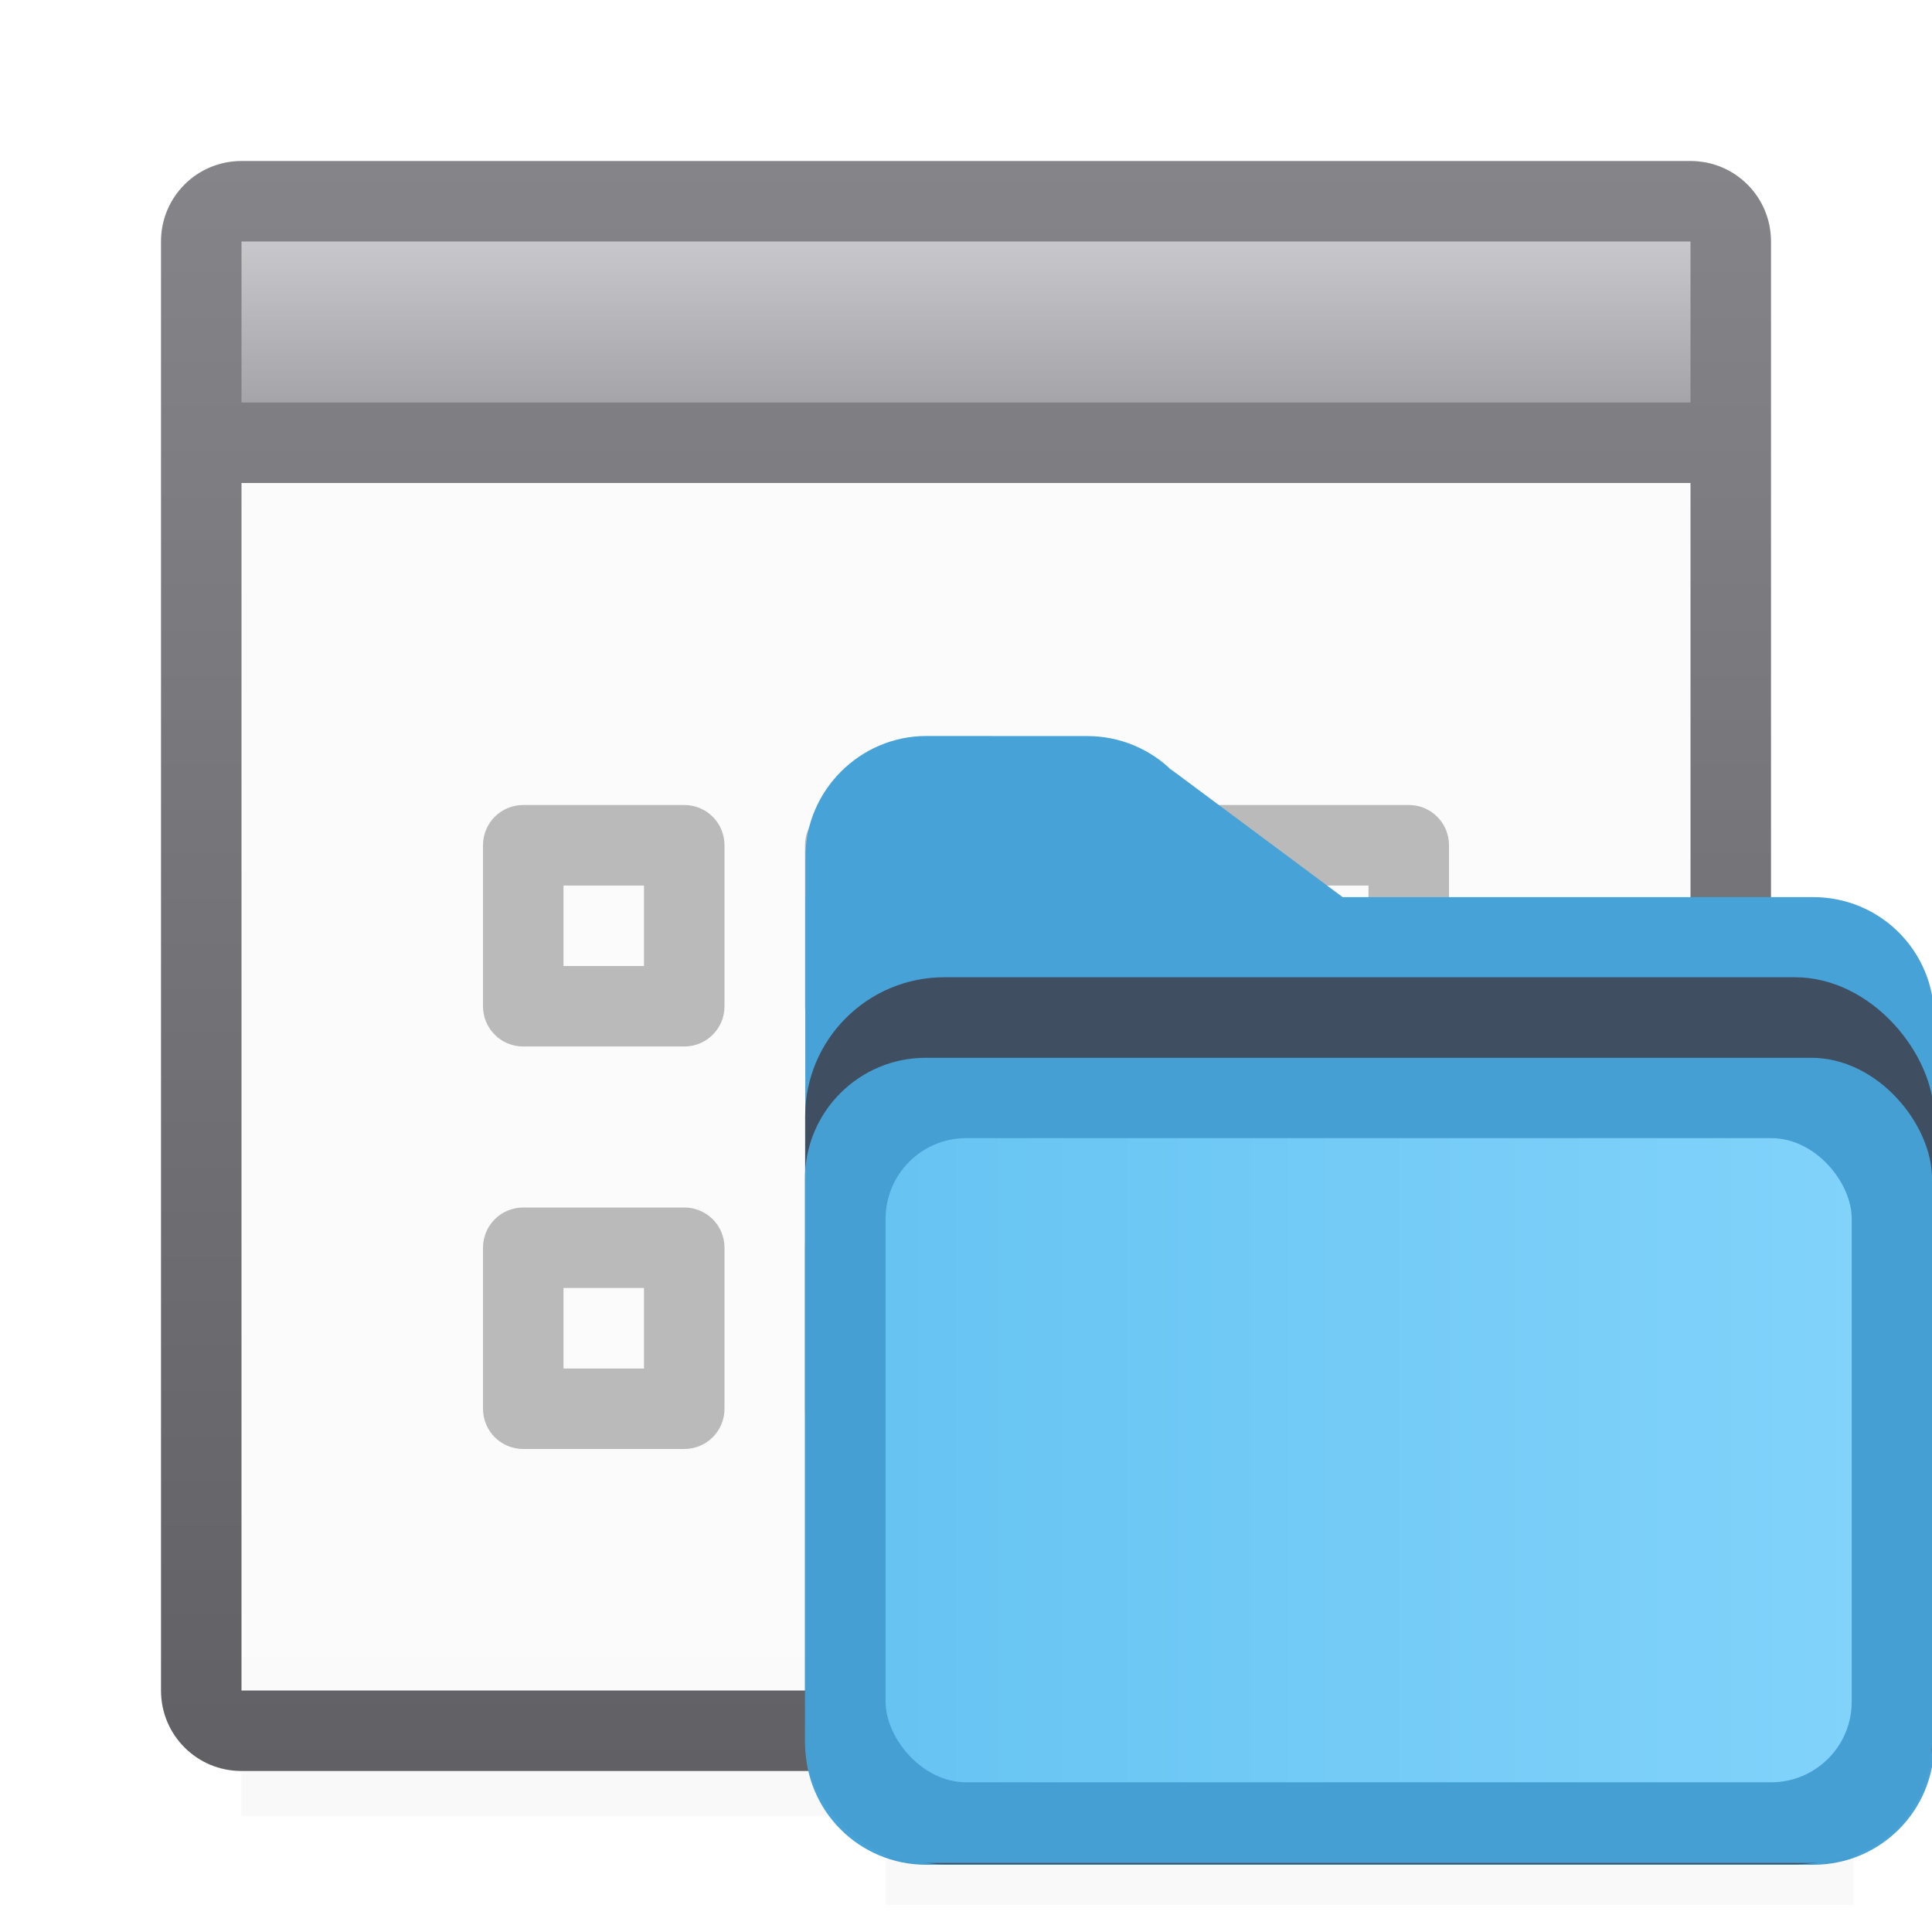 <svg viewBox="0 0 24 24" xmlns="http://www.w3.org/2000/svg" xmlns:xlink="http://www.w3.org/1999/xlink"><filter id="a" color-interpolation-filters="sRGB" height="1.095" width="1.097" x="-.049" y="-.047"><feGaussianBlur stdDeviation=".366"/></filter><linearGradient id="b" gradientUnits="userSpaceOnUse" x1="0" x2="4.233" y1="295.148" y2="295.148"><stop offset="0" stop-color="#60c0f0"/><stop offset="1" stop-color="#83d4fb"/></linearGradient><filter id="c" color-interpolation-filters="sRGB" height="1.274" width="1.151" x="-.075" y="-.137"><feGaussianBlur stdDeviation=".628"/></filter><clipPath id="d"><path d="m2.555-1.491c-.821 0-1.498.677-1.498 1.498v.5h-.002v1.5 2.5 6.5c0 .831.669 1.5 1.5 1.5h11c.831 0 1.5-.669 1.5-1.5v-9c0-.831-.669-1.5-1.5-1.5h-5.836l-2.16-1.607.055.049c-.281-.281-.662-.439-1.059-.439z"/></clipPath><linearGradient id="e" gradientTransform="matrix(.75 0 0 .678 .75 .966)" gradientUnits="userSpaceOnUse" x1="13" x2="13" y1="3" y2="7"><stop offset="0" stop-color="#c8c8cb"/><stop offset="1" stop-color="#98989d"/></linearGradient><linearGradient id="f" gradientUnits="userSpaceOnUse" x1="12" x2="12" y1="2" y2="22"><stop offset="0" stop-color="#848489"/><stop offset="1" stop-color="#616165"/></linearGradient><linearGradient id="g" gradientUnits="userSpaceOnUse" x1="63" x2="63" y1="35" y2="20"><stop offset="0" stop-color="#e9e9e9"/><stop offset=".286" stop-color="#f2f2f2"/><stop offset="1" stop-color="#fbfbfb"/></linearGradient><path d="m3 20h18v2.559h-18z" filter="url(#a)" opacity=".15" stroke-width="1.015"/><path d="m3 6h18v15h-18z" fill="url(#g)"/><path d="m3 2c-.554 0-1 .446-1 1v18c0 .554.446 1 1 1h18c.554 0 1-.446 1-1v-18c0-.554-.446-1-1-1zm0 4h18v15h-18z" fill="url(#f)"/><g fill="#bababa"><path d="m10.5 10c-.277 0-.5.223-.5.5v2c0 .277.223.5.5.5h7c.277 0 .5-.223.5-.5v-2c0-.277-.223-.5-.5-.5zm.5 1h6v1h-6z"/><path d="m6.5 10c-.277 0-.5.223-.5.5v2c0 .277.223.5.5.5h2c.277 0 .5-.223.5-.5v-2c0-.277-.223-.5-.5-.5zm.5 1h1v1h-1z"/><path d="m10.5 15c-.277 0-.5.223-.5.5v2c0 .277.223.5.5.5h7c.277 0 .5-.223.5-.5v-2c0-.277-.223-.5-.5-.5zm.5 1h6v1h-6z"/><path d="m6.5 15c-.277 0-.5.223-.5.5v2c0 .277.223.5.5.5h2c.277 0 .5-.223.5-.5v-2c0-.277-.223-.5-.5-.5zm.5 1h1v1h-1z"/></g><path d="m3 3h18v2h-18z" fill="url(#e)" stroke-width=".713"/><g transform="matrix(3.78 0 0 3.78 8 -1098.52)"><path d="m3.5 1.002c-.821 0-1.498.677-1.498 1.498v.5h-.002v1.5 2.5 6.5c0 .831.669 1.5 1.5 1.5h11c.831 0 1.5-.669 1.5-1.5v-9c0-.831-.669-1.5-1.5-1.5h-5.836l-2.16-1.607.055.049c-.281-.281-.662-.439-1.059-.439z" fill="#46a2d7" fill-rule="evenodd" transform="matrix(.265 0 0 .265 0 292.767)"/><rect clip-path="url(#d)" fill="#3f4e60" filter="url(#c)" height="11" rx="1.726" transform="matrix(.265 0 0 .265 .25 293.426)" width="14" x="1.055" y="1.507"/><path d="m3 13.998h12v1.5h-12z" filter="url(#a)" opacity=".15" stroke-width="1.015" transform="matrix(.265 0 0 .265 0 292.767)"/><g stroke-width=".265"><rect fill="#459fd2" height="2.646" rx=".397" width="3.704" x=".529" y="294.09"/><rect fill="url(#b)" height="2.117" rx=".265" width="3.175" x=".794" y="294.354"/></g></g></svg>